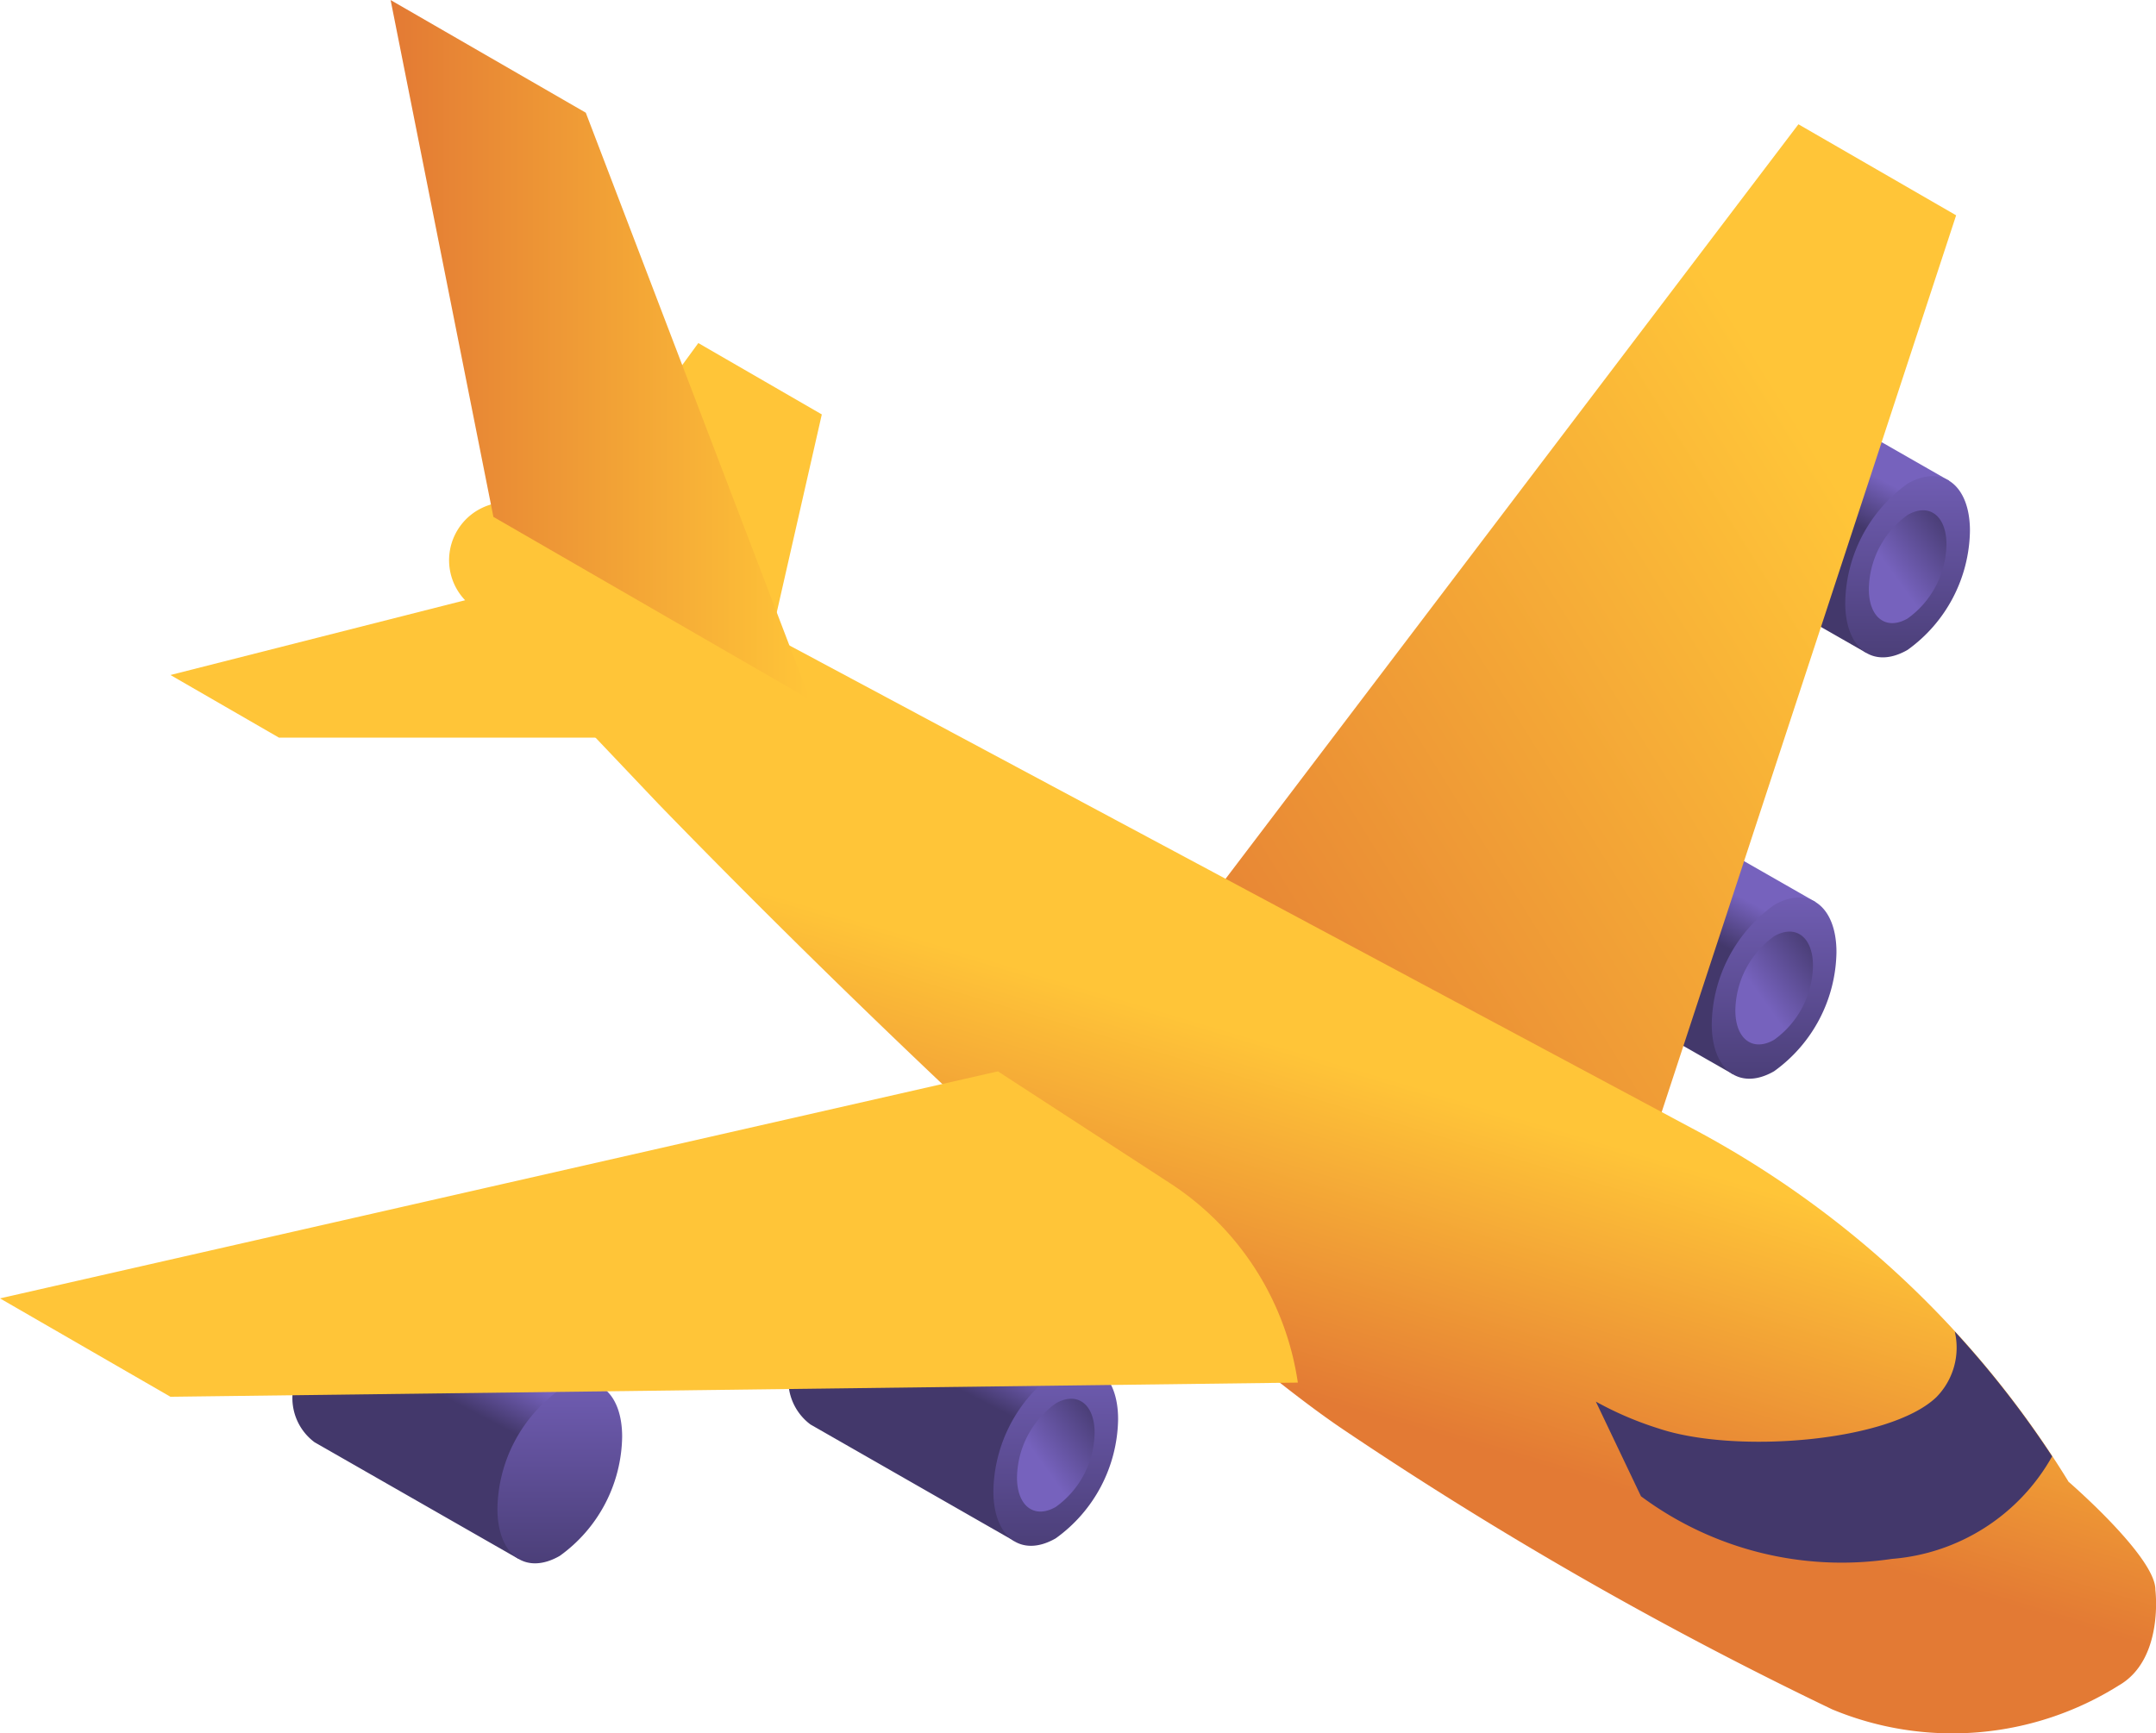 <svg xmlns="http://www.w3.org/2000/svg" xmlns:xlink="http://www.w3.org/1999/xlink" width="42.285" height="34" viewBox="0 0 42.285 34">
  <defs>
    <linearGradient id="linear-gradient" x1="0.506" y1="0.457" x2="0.589" y2="0.305" gradientUnits="objectBoundingBox">
      <stop offset="0" stop-color="#43386b"/>
      <stop offset="1" stop-color="#7662bd"/>
    </linearGradient>
    <linearGradient id="linear-gradient-2" x1="37.351" y1="1.141" x2="37.351" y2="-0.1" xlink:href="#linear-gradient"/>
    <linearGradient id="linear-gradient-3" x1="0.939" y1="-0.023" x2="0.394" y2="0.626" xlink:href="#linear-gradient"/>
    <linearGradient id="linear-gradient-5" x1="35.211" y1="1.141" x2="35.211" y2="-0.1" xlink:href="#linear-gradient"/>
    <linearGradient id="linear-gradient-6" x1="0.939" y1="-0.023" x2="0.394" y2="0.626" xlink:href="#linear-gradient"/>
    <linearGradient id="linear-gradient-7" x1="0.036" y1="1.062" x2="0.847" y2="0.357" gradientUnits="objectBoundingBox">
      <stop offset="0" stop-color="#e37a34"/>
      <stop offset="1" stop-color="#ffc538"/>
    </linearGradient>
    <linearGradient id="linear-gradient-8" x1="0.506" y1="0.457" x2="0.589" y2="0.305" xlink:href="#linear-gradient"/>
    <linearGradient id="linear-gradient-9" x1="48.872" y1="1.141" x2="48.872" y2="-0.1" xlink:href="#linear-gradient"/>
    <linearGradient id="linear-gradient-10" x1="0.939" y1="-0.023" x2="0.394" y2="0.626" xlink:href="#linear-gradient"/>
    <linearGradient id="linear-gradient-12" x1="56.826" y1="1.141" x2="56.826" y2="-0.1" xlink:href="#linear-gradient"/>
    <linearGradient id="linear-gradient-14" x1="0.412" y1="0.69" x2="0.511" y2="0.452" xlink:href="#linear-gradient-7"/>
    <linearGradient id="linear-gradient-15" x1="0" y1="0.5" x2="1" y2="0.5" xlink:href="#linear-gradient-7"/>
  </defs>
  <g id="cargo" transform="translate(0 -50.16)">
    <g id="Group_112" data-name="Group 112" transform="translate(29.558 65.47)">
      <path id="Path_401" data-name="Path 401" d="M363.946,237.921l-4.048-2.315h0a.792.792,0,0,0-.781.075,2.929,2.929,0,0,0-1.223,2.337,1.079,1.079,0,0,0,.427.991h0l4,2.289.127-.264a1.251,1.251,0,0,0,.179-.086,2.929,2.929,0,0,0,1.223-2.337,1.792,1.792,0,0,0-.043-.4Z" transform="translate(-357.894 -235.535)" fill="url(#linear-gradient)"/>
      <path id="Path_402" data-name="Path 402" d="M408.948,264.4c0-.9-.547-1.314-1.223-.924a2.929,2.929,0,0,0-1.223,2.337c0,.9.547,1.314,1.223.924A2.929,2.929,0,0,0,408.948,264.4Z" transform="translate(-402.488 -261.032)" fill="url(#linear-gradient-2)"/>
      <path id="Path_403" data-name="Path 403" d="M413.613,272.115c0-.561-.341-.818-.761-.576a1.824,1.824,0,0,0-.761,1.455c0,.561.341.818.761.576A1.823,1.823,0,0,0,413.613,272.115Z" transform="translate(-407.614 -268.482)" fill="url(#linear-gradient-3)"/>
    </g>
    <g id="Group_113" data-name="Group 113" transform="translate(32.176 57.205)">
      <path id="Path_404" data-name="Path 404" d="M395.643,137.846l-4.048-2.315h0a.792.792,0,0,0-.781.075,2.929,2.929,0,0,0-1.223,2.337,1.079,1.079,0,0,0,.427.991h0l4,2.289.127-.264a1.25,1.25,0,0,0,.179-.086,2.929,2.929,0,0,0,1.223-2.337,1.792,1.792,0,0,0-.043-.4Z" transform="translate(-389.591 -135.46)" fill="url(#linear-gradient)"/>
      <path id="Path_405" data-name="Path 405" d="M440.644,164.324c0-.9-.547-1.314-1.223-.924a2.928,2.928,0,0,0-1.223,2.337c0,.9.547,1.314,1.223.924A2.929,2.929,0,0,0,440.644,164.324Z" transform="translate(-434.184 -160.957)" fill="url(#linear-gradient-5)"/>
      <path id="Path_406" data-name="Path 406" d="M445.309,172.04c0-.561-.341-.818-.761-.576a1.823,1.823,0,0,0-.761,1.455c0,.561.341.818.761.576A1.823,1.823,0,0,0,445.309,172.04Z" transform="translate(-439.31 -168.407)" fill="url(#linear-gradient-6)"/>
    </g>
    <path id="Path_407" data-name="Path 407" d="M290.5,94.541l11.278-14.858,3.093,1.786-6.053,18.439Z" transform="translate(-266.506 -27.085)" fill="url(#linear-gradient-7)"/>
    <g id="Group_114" data-name="Group 114" transform="translate(15.469 74.636)">
      <path id="Path_408" data-name="Path 408" d="M193.352,348.908l-4.048-2.315h0a.792.792,0,0,0-.781.075A2.929,2.929,0,0,0,187.3,349a1.079,1.079,0,0,0,.427.991h0l4,2.289.127-.264a1.242,1.242,0,0,0,.179-.086,2.929,2.929,0,0,0,1.223-2.337,1.793,1.793,0,0,0-.043-.4Z" transform="translate(-187.3 -346.522)" fill="url(#linear-gradient-8)"/>
      <path id="Path_409" data-name="Path 409" d="M238.354,375.385c0-.9-.547-1.314-1.223-.924a2.929,2.929,0,0,0-1.223,2.336c0,.9.547,1.314,1.223.924A2.928,2.928,0,0,0,238.354,375.385Z" transform="translate(-231.894 -372.019)" fill="url(#linear-gradient-9)"/>
      <path id="Path_410" data-name="Path 410" d="M243.019,383.1c0-.561-.341-.818-.761-.576a1.824,1.824,0,0,0-.761,1.455c0,.561.341.818.761.576A1.823,1.823,0,0,0,243.019,383.1Z" transform="translate(-237.02 -379.469)" fill="url(#linear-gradient-10)"/>
    </g>
    <g id="Group_115" data-name="Group 115" transform="translate(5.742 74.979)">
      <path id="Path_411" data-name="Path 411" d="M75.578,353.06l-4.048-2.315h0a.792.792,0,0,0-.781.075,2.929,2.929,0,0,0-1.223,2.337,1.079,1.079,0,0,0,.427.991h0l4,2.289.127-.264a1.238,1.238,0,0,0,.179-.086,2.929,2.929,0,0,0,1.223-2.337,1.793,1.793,0,0,0-.043-.4Z" transform="translate(-69.526 -350.674)" fill="url(#linear-gradient)"/>
      <path id="Path_412" data-name="Path 412" d="M120.579,379.537c0-.9-.547-1.314-1.223-.924a2.929,2.929,0,0,0-1.223,2.337c0,.9.547,1.314,1.223.924A2.929,2.929,0,0,0,120.579,379.537Z" transform="translate(-114.119 -376.171)" fill="url(#linear-gradient-12)"/>
      <path id="Path_413" data-name="Path 413" d="M125.245,387.254c0-.561-.341-.818-.761-.576a1.824,1.824,0,0,0-.761,1.455c0,.561.341.818.761.576A1.824,1.824,0,0,0,125.245,387.254Z" transform="translate(-119.246 -383.621)" fill="url(#linear-gradient-3)"/>
    </g>
    <path id="Path_414" data-name="Path 414" d="M132.842,138.344l1.2-5.273-2.422-1.4-3.077,4.213Z" transform="translate(-117.924 -74.781)" fill="#ffc538"/>
    <path id="Path_415" data-name="Path 415" d="M138.387,188.658s1.723,1.487,1.71,2.129c0,0,.172,1.36-.714,1.871a6.137,6.137,0,0,1-5.626.471,76.077,76.077,0,0,1-9.614-5.507c-2.594-1.756-8.6-7.3-13.407-12.257l-3.791-3.995a1.138,1.138,0,0,1,1.355-1.791l22.69,12.141a19.243,19.243,0,0,1,7.4,6.937Z" transform="translate(-97.824 -109.436)" fill="url(#linear-gradient-14)"/>
    <path id="Path_416" data-name="Path 416" d="M100.987,63.887l-4.4-11.516-3.828-2.21L94.775,60.3Z" transform="translate(-85.098)" fill="url(#linear-gradient-15)"/>
    <path id="Path_417" data-name="Path 417" d="M50.5,192.677H42.608l-2.129-1.229,6.755-1.715Z" transform="translate(-37.136 -128.046)" fill="#ffc538"/>
    <path id="Path_418" data-name="Path 418" d="M387.924,368.873a19.234,19.234,0,0,0-1.91-2.45,1.384,1.384,0,0,1-.364,1.292c-.926.88-3.946,1.111-5.438.613a6.612,6.612,0,0,1-1.237-.529l.885,1.857a6.6,6.6,0,0,0,4.917,1.229A3.961,3.961,0,0,0,387.924,368.873Z" transform="translate(-347.676 -290.143)" fill="#43386b"/>
    <path id="Path_419" data-name="Path 419" d="M19.572,304.6,0,309.054l3.343,1.93,22.111-.278a5.637,5.637,0,0,0-2.5-3.907Z" transform="translate(0 -233.423)" fill="#ffc538"/>
  </g>
</svg>
